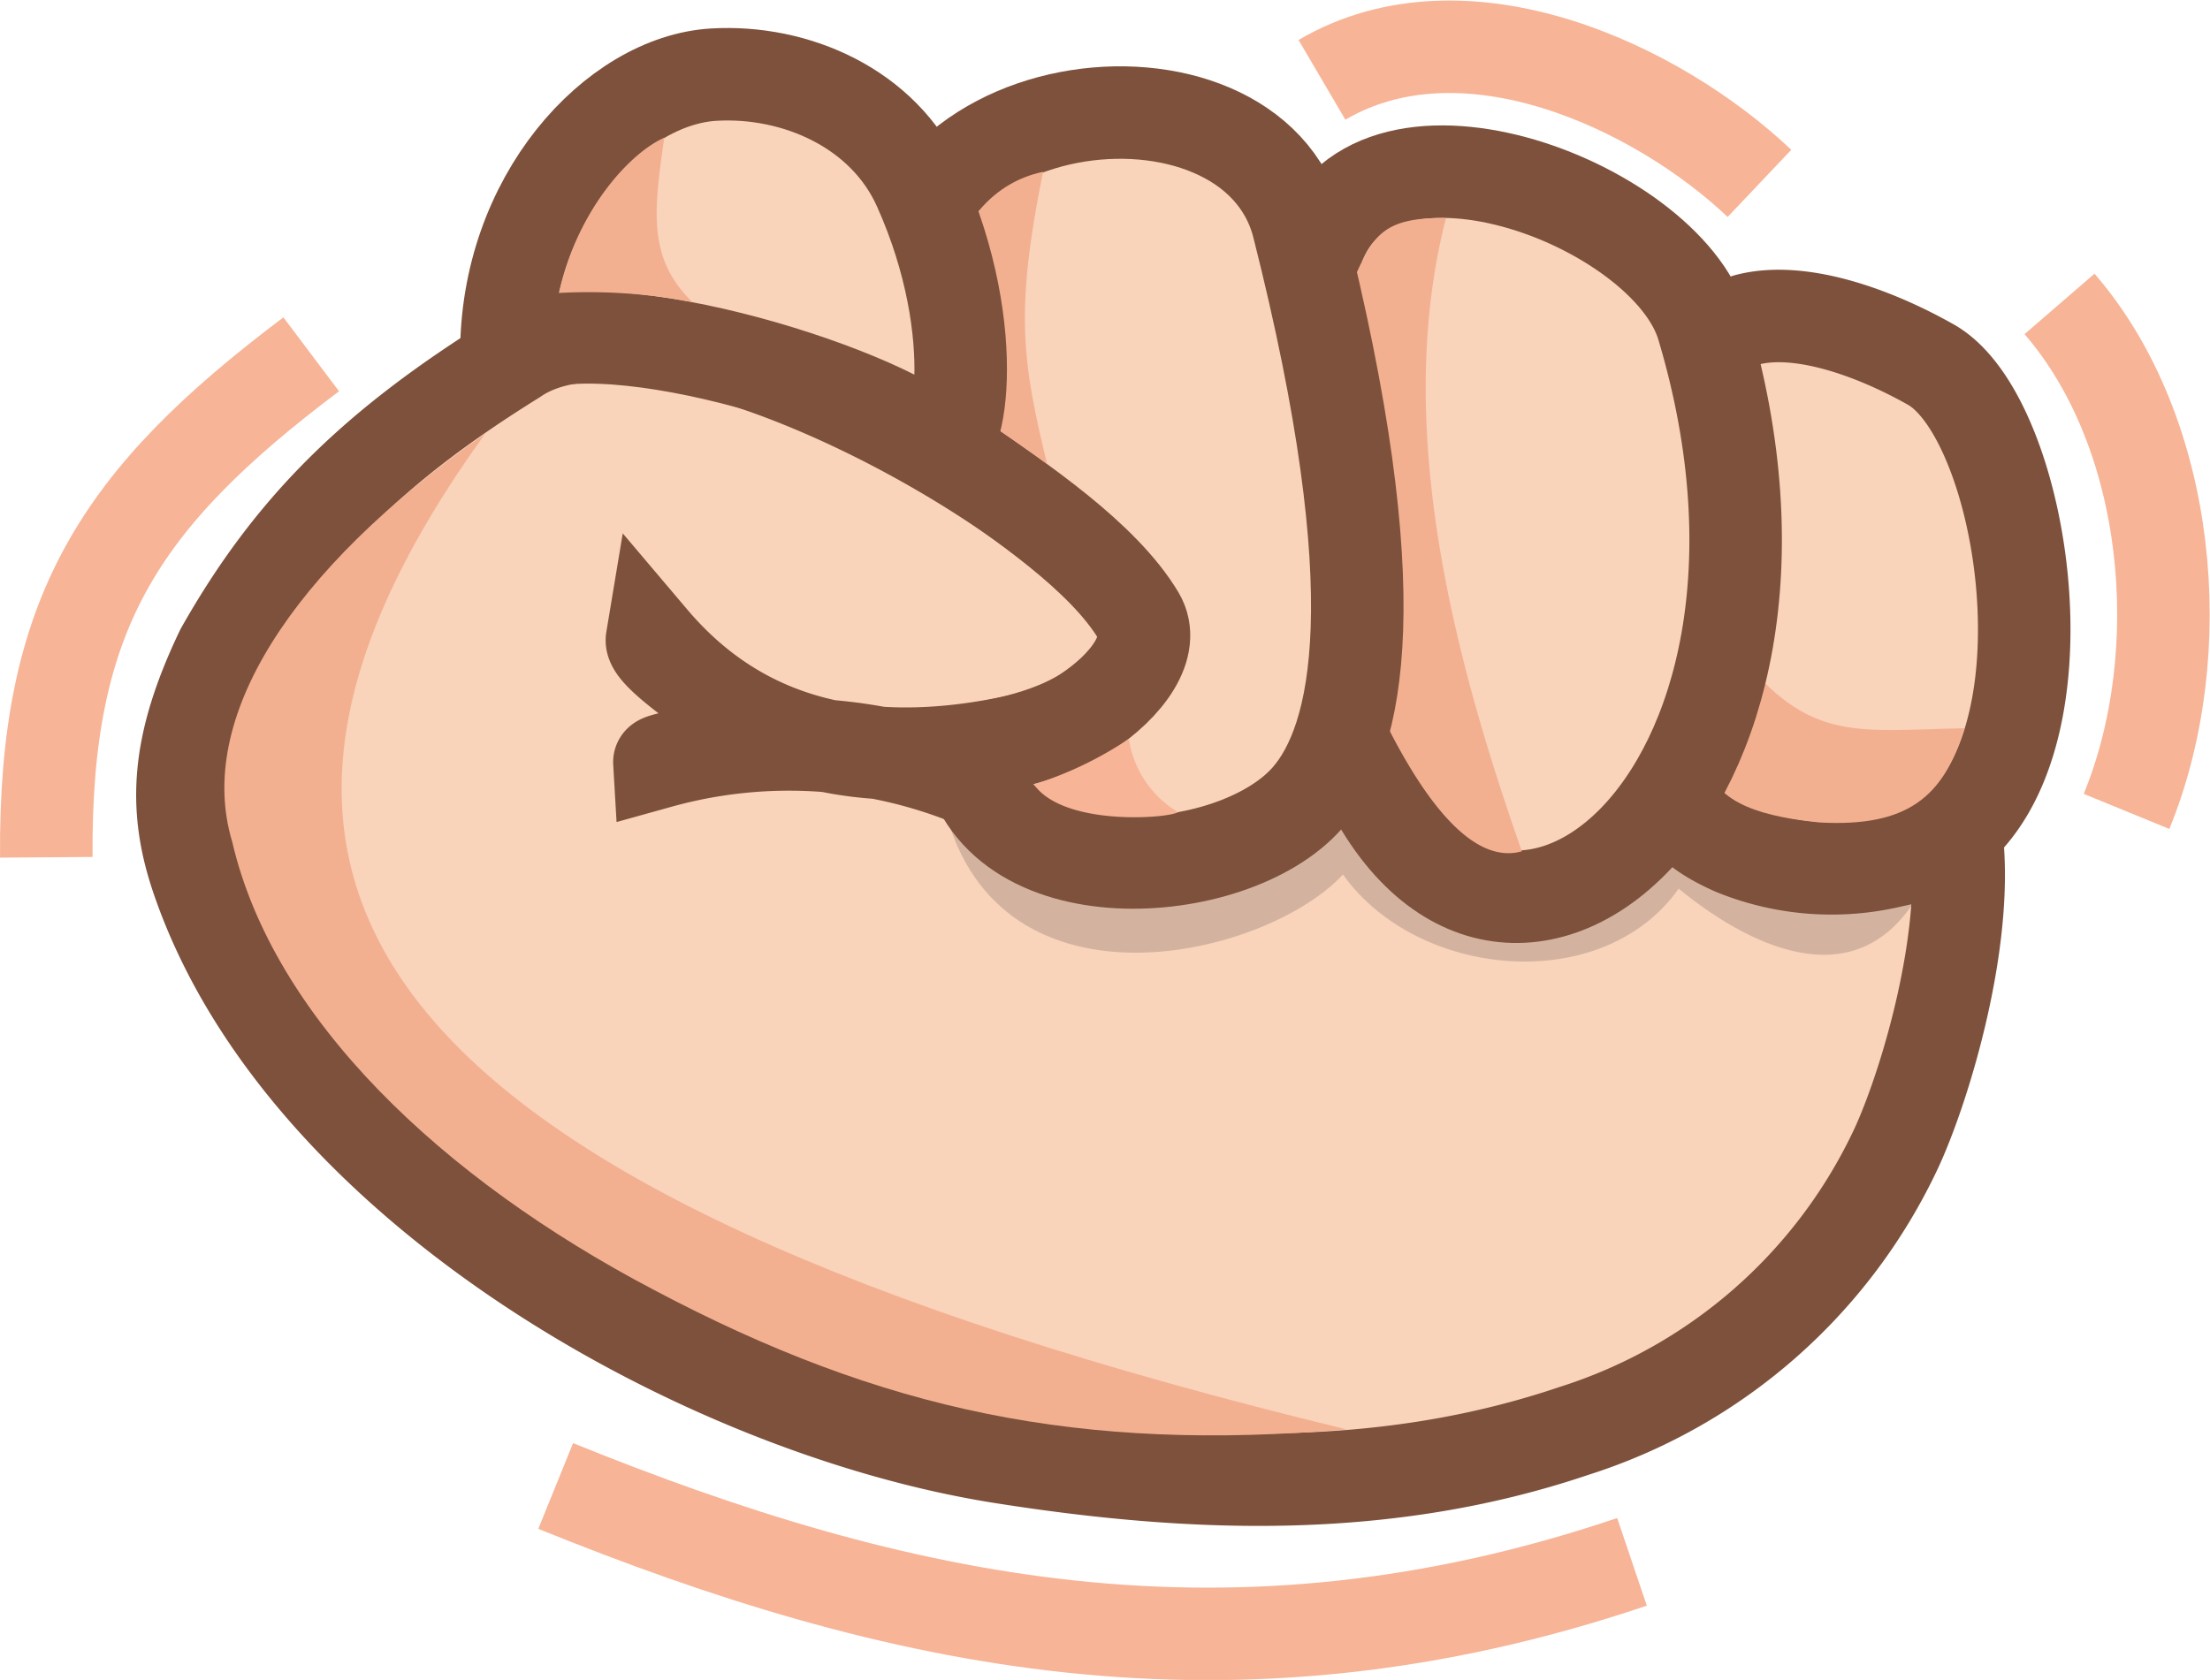 <svg xmlns="http://www.w3.org/2000/svg" width="123.759" height="94.104" viewBox="0 0 123.759 94.104">
  <g id="batu" transform="translate(-101.048 -324.841)">
    <path id="Path_293" data-name="Path 293" d="M133.074,42.816c3.355,5.132.027,16.955-2.038,21.465a29.908,29.908,0,0,1-18.083,15.891c-10.444,3.535-21.239,3.193-32.134,1.461C64.107,78.963,41.8,66.4,35.905,49.328c-1.407-4.049-1.209-7.585,1.317-12.87C41.19,29.432,45.907,24.9,53.627,20.1c7.071-4.906,26.56,5.051,33.748,12.554,3.788,3.95-.388,7.837-4.455,8.6-9.533,2.363-16.649.415-21.591-5.42-.18,1.082,5.817,4.509,6.169,5.565.09.289-5.772,1-5.754,1.308A27.068,27.068,0,0,1,81.919,45C98.405,42.194,115.739,42.519,133.074,42.816Z" transform="translate(76.23 324.825)" fill="#f9d3ba" stroke="#7d513b" stroke-miterlimit="22.926" stroke-width="5.18" fill-rule="evenodd"/>
    <path id="Path_294" data-name="Path 294" d="M38.065,47.708c-2.011-6.773,3.171-15.126,14.174-22.81-17.758,24.63-7.931,42.159,48.238,55.769-14.827,1.272-25.9-.984-38.8-7.82-11.86-6.232-21.318-15.191-23.609-25.139Z" transform="translate(75.973 324.24)" fill="#f3b091" fill-rule="evenodd"/>
    <path id="Path_295" data-name="Path 295" d="M82.39,48.33c1.245,3.12,5.862,5.42,11.165,5.222,3.9-.144,8.4-1.641,11.048-4.618,4.7,7.513,11.688,8.947,18.353,2.336.018-.018.1-.144.126-.126,4.185,2.868,8.784,3.211,13.7,2.083-3.535,5.736-9.578,2.525-13.312-.532-4.284,6.052-14.656,5.032-18.8-.794-4.275,4.627-19.2,8.243-22.276-3.571Z" transform="translate(71.583 321.926)" fill="rgba(51,44,43,0.19)" fill-rule="evenodd"/>
    <path id="Path_296" data-name="Path 296" d="M125.58,21.415q.514,10.525,1.037,21.059c.812,2.7,1.533,3.824,4.194,5a14.5,14.5,0,0,0,8.911.649c10.94-2.137,7.909-24.531,2.11-27.8-3.238-1.831-7.377-3.292-10.308-2.507-2.606.9-4.735,1.452-5.943,3.6Z" transform="translate(67.345 324.942)" fill="#f9d3ba" stroke="#7d513b" stroke-miterlimit="22.926" stroke-width="5.18" fill-rule="evenodd"/>
    <path id="Path_297" data-name="Path 297" d="M136.016,48.082c-2.9-.3-5.916-.946-6.376-3.426l2.2-5.556c3.788,4.428,6.251,3.836,12.266,3.7-1.163,3.869-3.212,5.543-8.091,5.281Z" transform="translate(66.947 322.832)" fill="#f3b091" fill-rule="evenodd"/>
    <path id="Path_298" data-name="Path 298" d="M105.41,13.257c.036,1.425.027,2.137.063,3.562,0,7.846,2.1,16.5,2.1,24.342,7.44,18.579,27.48,2.859,19.5-23.855C125,10.335,108.179,4.022,105.41,13.257Z" transform="translate(69.325 325.822)" fill="#f9d3ba" stroke="#7d513b" stroke-miterlimit="22.926" stroke-width="5.18" fill-rule="evenodd"/>
    <path id="Path_299" data-name="Path 299" d="M112.82,11.487c-3,11.676.484,24.743,4.249,35.47-3.443.972-6.653-4.986-8.427-8.861-.1-3.45.19-7.334-.154-10.993-.027-.308-.507-3.884-.507-4.176a70.243,70.243,0,0,1-.274-8.14c1.032-2.25,1.55-3.362,5.112-3.3Z" transform="translate(69.202 325.57)" fill="#f3b091" fill-rule="evenodd"/>
    <path id="Path_300" data-name="Path 300" d="M83.335,40.72c-.009-.081,4-.424,6.647-2.146,2.291-1.506,3.95-3.725,2.949-5.411-1.984-3.328-6.647-6.43-9.858-8.676C81.811,23.6,80.2,22.673,80.116,22.2c-.253-1.578-.415-3.247-.676-4.825C77.7,3.4,99.262.992,101.869,11.346c5.231,20.689,3.346,28.734.532,31.981C98.216,48.151,84.7,49.035,83.335,40.72Z" transform="translate(71.883 326.182)" fill="#f9d3ba" stroke="#7d513b" stroke-miterlimit="22.926" stroke-width="5.18" fill-rule="evenodd"/>
    <path id="Path_301" data-name="Path 301" d="M87.736,8.289c-1.6,7.878-1.148,10.692.226,16.369-.969-.771-4.641-3.2-6.238-4.264C81.3,17.214,82.067,9.488,87.736,8.289Z" transform="translate(71.723 326.176)" fill="#f3b091" fill-rule="evenodd"/>
    <path id="Path_302" data-name="Path 302" d="M86.846,46.428a20.685,20.685,0,0,0,5.313-2.55,5.789,5.789,0,0,0,2.75,4.1C94.509,48.315,88.533,48.82,86.846,46.428Z" transform="translate(72.101 322.353)" fill="#f7b496" fill-rule="evenodd"/>
    <path id="Path_303" data-name="Path 303" d="M55.15,18.363c-.063-8.856,6.1-15.431,11.607-15.756,4.6-.271,9.524,1.894,11.508,6.322,3.716,8.27,2.174,15.494.875,14.268-3.048-2.85-19.39-8.108-23.99-4.834Z" transform="translate(74.256 326.415)" fill="#f9d3ba" stroke="#7d513b" stroke-miterlimit="22.926" stroke-width="5.18" fill-rule="evenodd"/>
    <path id="Path_304" data-name="Path 304" d="M63.958,6.156c-1.752.758-4.791,3.806-5.9,8.694a30.672,30.672,0,0,1,7.474.509c-2.511-2.446-2.158-5.107-1.574-9.2Z" transform="translate(74.287 326.402)" fill="#f3b091" fill-rule="evenodd"/>
    <path id="Path_305" data-name="Path 305" d="M58.21,88.05C77.294,95.788,96,99.9,118.483,92.3" transform="translate(73.956 320.029)" fill="none" stroke="#f7b496" stroke-miterlimit="22.926" stroke-width="5.18" fill-rule="evenodd"/>
    <path id="Path_306" data-name="Path 306" d="M41.416,19.98C30.593,28.124,26.481,34.563,26.58,48.155" transform="translate(77.06 324.708)" fill="none" stroke="#f7b496" stroke-miterlimit="22.926" stroke-width="5.18" fill-rule="evenodd"/>
    <path id="Path_307" data-name="Path 307" d="M105.79,4.913c7.991-4.69,18.77.37,24.5,5.8" transform="translate(69.287 324.4)" fill="none" stroke="#f7b496" stroke-miterlimit="22.926" stroke-width="5.18" fill-rule="evenodd"/>
    <path id="Path_308" data-name="Path 308" d="M149.37,16.85c6.259,7.242,7.4,19.526,3.752,28.427" transform="translate(67.011 325.015)" fill="none" stroke="#f7b496" stroke-miterlimit="22.926" stroke-width="5.18" fill-rule="evenodd"/>
  </g>
</svg>
